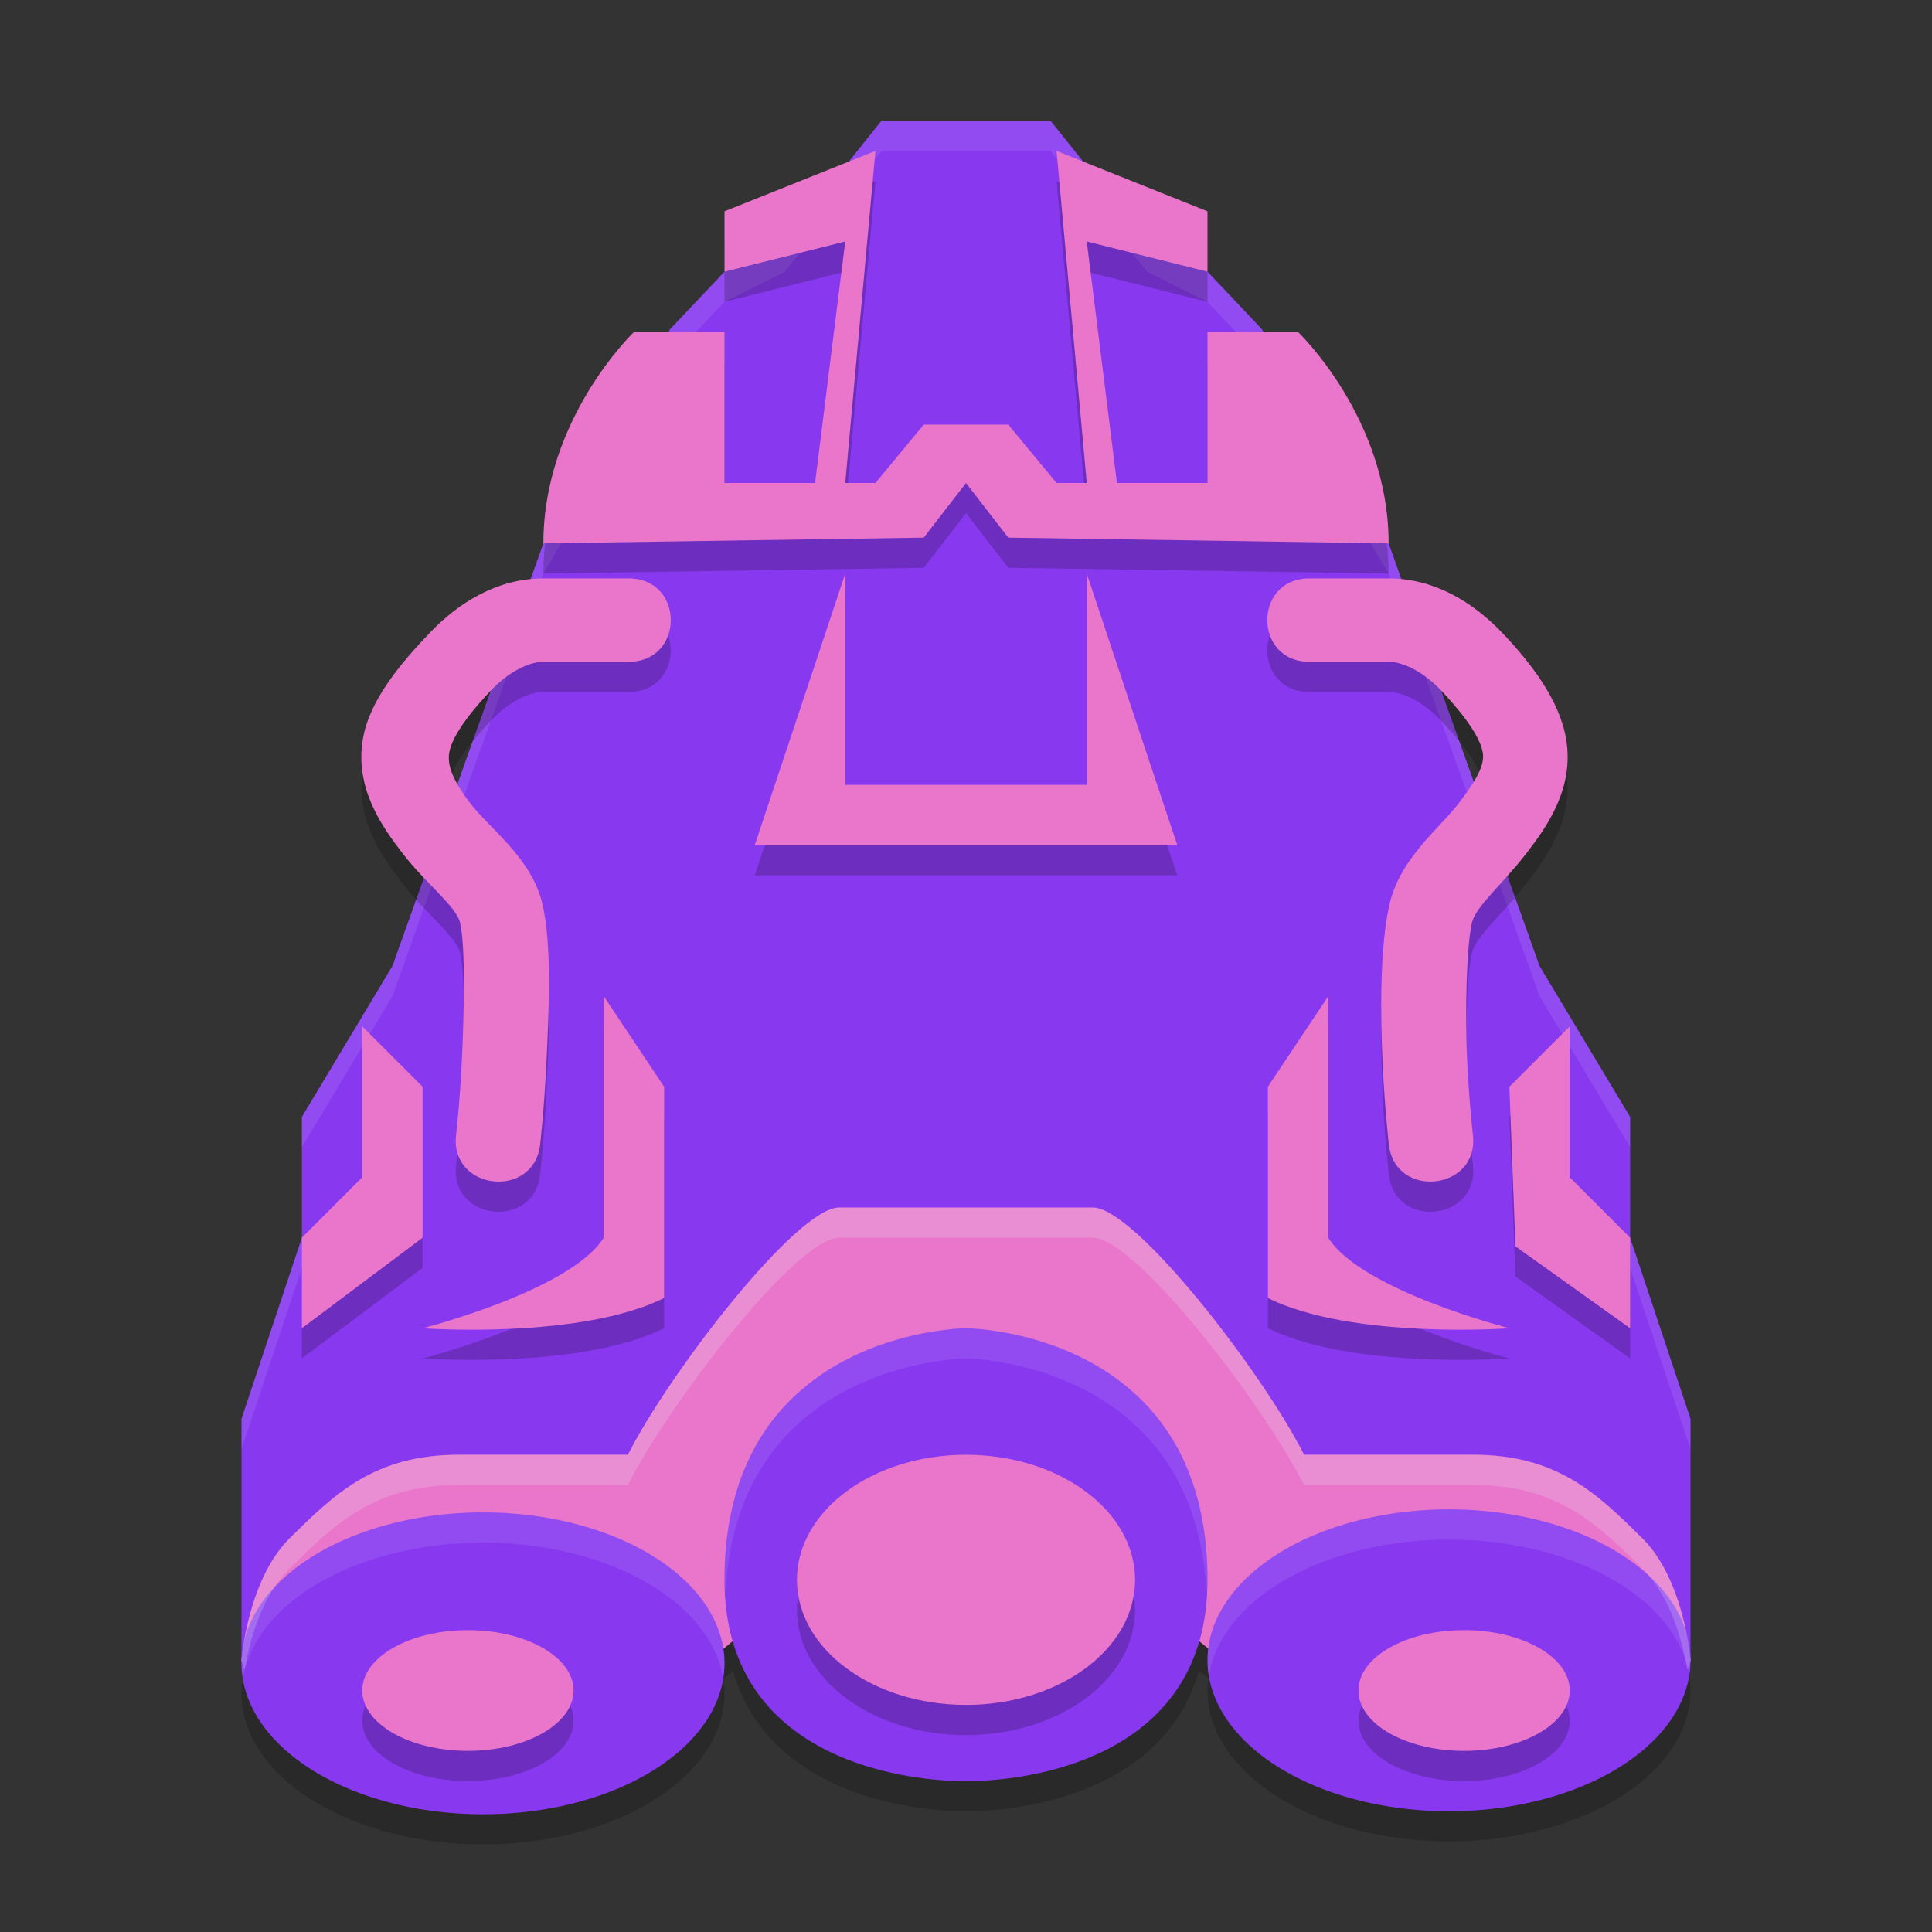 <svg width="64" height="64" version="1.1" xmlns="http://www.w3.org/2000/svg">
 <rect width="100%" height="100%" fill="#333333" stroke="none"/>
 <path d="m27.801 41c-1.4 0-5.6 5.43-7 8.191h-5.602c-2.8 0-4.124 1.306-5.6 2.762-0.946 0.933-1.322 2.405-1.48 3.293a8 5 0 0 0-0.014 0.062c-0.018 0.104-0.045 0.211-0.057 0.293a8 5 0 0 0-0.039 0.314c-0.001 0.012-0.01 0.084-0.01 0.084s0.004 0.019 0.004 0.021a8 5 0 0 0-0.004 0.078 8 5 0 0 0 8 5 8 5 0 0 0 8-5 8 5 0 0 0-0.037-0.486c0.105-0.086 0.23-0.181 0.32-0.258 1.397 4.821 7.717 4.645 7.717 4.645s6.32 0.176 7.717-4.645c0.088 0.074 0.209 0.167 0.311 0.25a8 5 0 0 0-0.027 0.395 8 5 0 0 0 8 5 8 5 0 0 0 8-5 8 5 0 0 0-0.178-1.033c-0.188-0.902-0.567-2.171-1.422-3.014-1.476-1.456-2.8-2.762-5.6-2.762h-5.602c-1.4-2.762-5.6-8.191-7-8.191h-8.398z" style="opacity:.2"/>
 <path d="M 29.2,4 26,8 24,9 22.2,10.905 18,18 13,32 10,37 v 4 l -2,6 v 8 L 19.4,53.714 32,43 44.6,53.714 56,55 V 47 L 54,41 V 37 L 51,32 46,18 41.8,10.905 40,9 38,8 34.8,4 Z" style="fill:#8839ef"/>
 <path d="m29.199 4-3.199 4-2 1-1.801 1.904-4.199 7.096-5 14-3 5v1l3-5 5-14 4.199-7.096 1.801-1.904 2-1 3.199-4h5.602l3.199 4 2 1 1.801 1.904 4.199 7.096 5 14 3 5v-1l-3-5-5-14-4.199-7.096-1.801-1.904-2-1-3.199-4h-5.602zm-19.199 37-2 6v1l2-6v-1zm44 0v1l2 6v-1l-2-6z" style="fill:#eff1f5;opacity:.1"/>
 <path d="m27.8 40c-1.4 0-5.6 5.429-7 8.19h-5.6c-2.8 0-4.124 1.306-5.6 2.762-1.4 1.381-1.6 4.048-1.6 4.048s0.2 2.857 8.6 2.857c4.2 0 8.4-4.143 8.4-4.143h14s4.2 4.143 8.4 4.143c8.4 0 8.6-2.857 8.6-2.857s-0.2-2.667-1.6-4.048c-1.476-1.456-2.8-2.762-5.6-2.762h-5.6c-1.4-2.762-5.6-8.19-7-8.19z" style="fill:#ea76cb"/>
 <path d="m32 44s-8 0.048-8 8.334c0 6.905 8 6.666 8 6.666s8 0.239 8-6.666c0-8.286-8-8.334-8-8.334zm16 6a8 5 0 0 0-8 5 8 5 0 0 0 8 5 8 5 0 0 0 8-5 8 5 0 0 0-8-5zm-32 0.1a8 5 0 0 0-8 5 8 5 0 0 0 8 5 8 5 0 0 0 8-5 8 5 0 0 0-8-5z" style="fill:#8839ef"/>
 <path d="m29 6-5 2v2l4-1-1 8h-3v-5h-3s-3 2.857-3 7l12.6-0.19 1.4-1.81 1.4 1.81 12.6 0.19c0-4.143-3-7-3-7h-3v5h-3l-1-8 4 1v-2l-5-2 1 11h-1l-1.6-1.933h-2.8l-1.6 1.933h-1zm-11 14.161c-1.519 0-2.793 0.793-3.741 1.78-0.947 0.987-2.024 2.24-2.24 3.552-0.27 1.639 0.641 2.905 1.364 3.835 0.724 0.931 1.73 1.706 1.855 2.228 0.194 0.811 0.129 3.132 0.064 4.528-0.065 1.396-0.194 2.519-0.194 2.519-0.212 1.831 2.572 2.144 2.784 0.313 0 0 0.138-1.209 0.208-2.705 0.069-1.496 0.204-3.862-0.138-5.291-0.355-1.482-1.715-2.452-2.355-3.274-0.64-0.822-0.79-1.317-0.726-1.71 0.101-0.615 0.834-1.493 1.413-2.096 0.578-0.603 1.246-0.917 1.706-0.917h2.8c1.893 0.026 1.893-2.788 0-2.762zm10-0.161-3 9h14l-3-9v7h-8zm15.4 0.16c-1.893-0.026-1.893 2.788 0 2.762l2.6 4.28e-4c0.461 7.6e-5 1.128 0.314 1.706 0.917 0.578 0.603 1.312 1.481 1.413 2.096 0.065 0.393-0.186 0.888-0.826 1.71-0.64 0.822-1.9 1.792-2.255 3.274-0.342 1.429-0.307 3.795-0.238 5.291 0.069 1.496 0.208 2.705 0.208 2.705 0.211 1.831 2.995 1.518 2.784-0.313 0 0-0.129-1.123-0.194-2.519-0.065-1.396-0.03-3.716 0.164-4.528 0.125-0.522 1.031-1.297 1.755-2.228 0.724-0.931 1.634-2.196 1.364-3.835-0.216-1.312-1.193-2.566-2.14-3.552-0.947-0.987-2.221-1.78-3.741-1.78zm-23.4 13.84v8c-1.097 1.751-6 3-6 3s5.2 0.381 8-1v-7zm24 0-2 3v7c2.8 1.381 8 1 8 1s-4.903-1.249-6-3zm-32 1v5l-2 2v3l4-3v-5zm40 0-2 2 0.2 5.286 3.8 2.714v-3l-2-2z" style="opacity:.2"/>
 <path d="m29 5-5 2v2l4-1-1 8h-3v-5h-3s-3 2.857-3 7l12.6-0.19 1.4-1.81 1.4 1.81 12.6 0.19c0-4.143-3-7-3-7h-3v5h-3l-1-8 4 1v-2l-5-2 1 11h-1l-1.6-1.933h-2.8l-1.6 1.933h-1zm-11 14.161c-1.519 0-2.793 0.793-3.741 1.78-0.947 0.987-2.024 2.24-2.24 3.552-0.27 1.639 0.641 2.905 1.364 3.835 0.724 0.931 1.73 1.706 1.855 2.228 0.194 0.811 0.129 3.132 0.064 4.528-0.065 1.396-0.194 2.519-0.194 2.519-0.212 1.831 2.572 2.144 2.784 0.313 0 0 0.138-1.209 0.208-2.705 0.069-1.496 0.204-3.862-0.138-5.291-0.355-1.482-1.715-2.452-2.355-3.274-0.64-0.822-0.79-1.317-0.726-1.71 0.101-0.615 0.834-1.493 1.413-2.096 0.578-0.603 1.246-0.917 1.706-0.917h2.8c1.893 0.026 1.893-2.788 0-2.762zm10-0.161-3 9h14l-3-9v7h-8zm15.4 0.16c-1.893-0.026-1.893 2.788 0 2.762l2.6 4.28e-4c0.461 7.6e-5 1.128 0.314 1.706 0.917 0.578 0.603 1.312 1.481 1.413 2.096 0.065 0.393-0.186 0.888-0.826 1.71-0.64 0.822-1.9 1.792-2.255 3.274-0.342 1.429-0.307 3.795-0.238 5.291 0.069 1.496 0.208 2.705 0.208 2.705 0.211 1.831 2.995 1.518 2.784-0.313 0 0-0.129-1.123-0.194-2.519-0.065-1.396-0.03-3.716 0.164-4.528 0.125-0.522 1.031-1.297 1.755-2.228 0.724-0.931 1.634-2.196 1.364-3.835-0.216-1.312-1.193-2.566-2.14-3.552-0.947-0.987-2.221-1.78-3.741-1.78zm-23.4 13.84v8c-1.097 1.751-6 3-6 3s5.2 0.381 8-1v-7zm24 0-2 3v7c2.8 1.381 8 1 8 1s-4.903-1.249-6-3zm-32 1v5l-2 2v3l4-3v-5zm40 0-2 2 0.2 5.286 3.8 2.714v-3l-2-2z" style="fill:#ea76cb"/>
 <path d="m32 49.192c-3.093 0-5.6 1.855-5.6 4.143s2.507 4.143 5.6 4.143 5.6-1.855 5.6-4.143-2.507-4.143-5.6-4.143zm16.5 5.809c-1.933 0-3.5 0.895-3.5 2s1.567 2 3.5 2 3.5-0.895 3.5-2-1.567-2-3.5-2zm-33 0c-1.933 0-3.5 0.895-3.5 2s1.567 2 3.5 2 3.5-0.895 3.5-2-1.567-2-3.5-2z" style="opacity:.2"/>
 <path d="m32 48.191c-3.093 0-5.6 1.855-5.6 4.143s2.507 4.143 5.6 4.143 5.6-1.855 5.6-4.143-2.507-4.143-5.6-4.143zm16.5 5.809c-1.933 0-3.5 0.895-3.5 2s1.567 2 3.5 2 3.5-0.895 3.5-2-1.567-2-3.5-2zm-33 0c-1.933 0-3.5 0.895-3.5 2s1.567 2 3.5 2 3.5-0.895 3.5-2-1.567-2-3.5-2z" style="fill:#ea76cb"/>
 <path d="m27.801 40c-1.4 0-5.6 5.43-7 8.191h-5.602c-2.8 0-4.124 1.306-5.6 2.762-1.4 1.381-1.6 4.047-1.6 4.047s0.028 0.133 0.105 0.312c0.151-0.878 0.526-2.404 1.494-3.359 1.476-1.456 2.8-2.762 5.6-2.762h5.602c1.4-2.762 5.6-8.191 7-8.191h8.398c1.4 0 5.6 5.43 7 8.191h5.602c2.8 0 4.124 1.306 5.6 2.762 0.968 0.955 1.343 2.482 1.494 3.359 0.078-0.18 0.105-0.312 0.105-0.312s-0.2-2.666-1.6-4.047c-1.476-1.456-2.8-2.762-5.6-2.762h-5.602c-1.4-2.762-5.6-8.191-7-8.191h-8.398z" style="fill:#eff1f5;opacity:.2"/>
 <path d="m32 44s-8 0.048-8 8.334c0 0.161 0.025 0.3 0.033 0.453 0.357-7.719 7.967-7.787 7.967-7.787s7.609 0.068 7.967 7.787c0.009-0.154 0.033-0.292 0.033-0.453 0-8.286-8-8.334-8-8.334zm16 6a8 5 0 0 0-8 5 8 5 0 0 0 0.045 0.521 8 5 0 0 1 7.955-4.521 8 5 0 0 1 7.955 4.48 8 5 0 0 0 0.045-0.48 8 5 0 0 0-8-5zm-32 0.1a8 5 0 0 0-8 5 8 5 0 0 0 0.045 0.521 8 5 0 0 1 7.955-4.521 8 5 0 0 1 7.955 4.48 8 5 0 0 0 0.045-0.48 8 5 0 0 0-8-5z" style="fill:#eff1f5;opacity:.1"/>
</svg>
